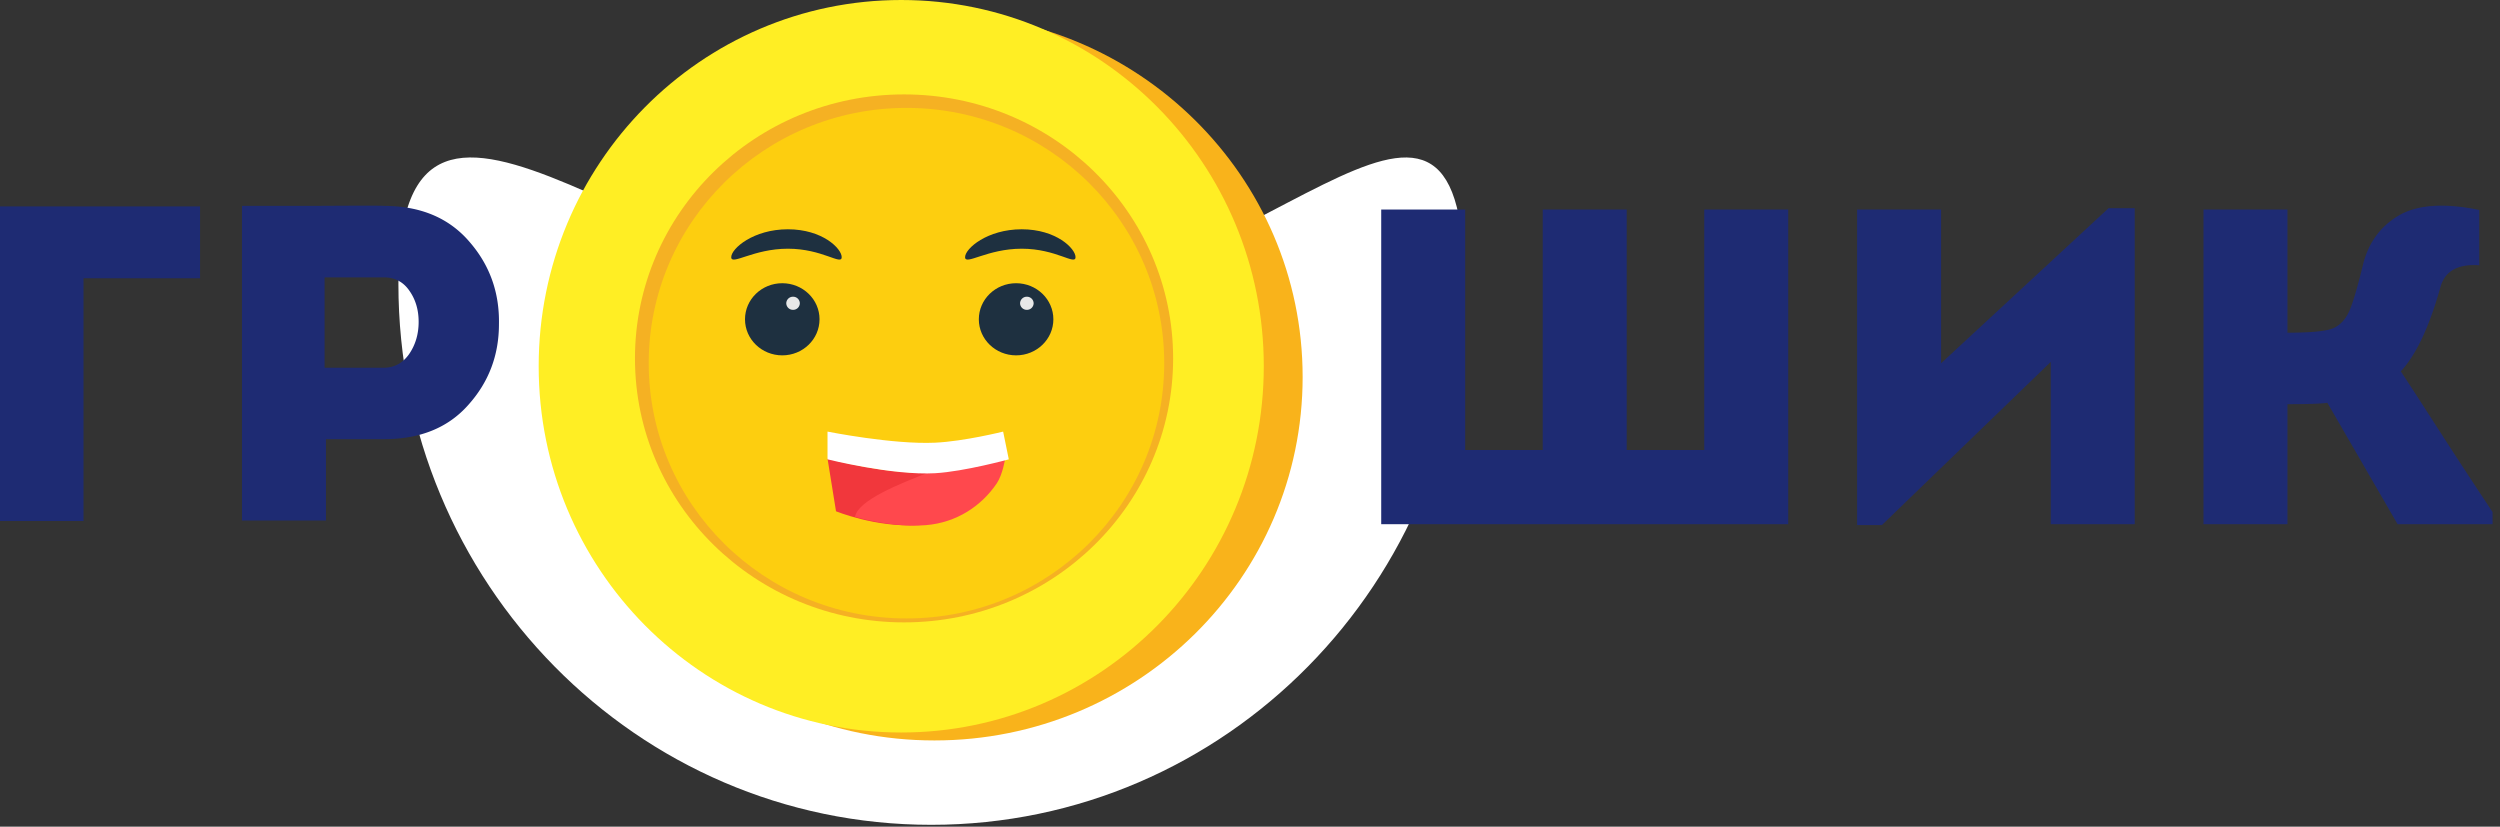 <svg width="251" height="83" fill="none" xmlns="http://www.w3.org/2000/svg"><rect width="100%" height="100%" fill="#333333" stroke="none"/><path d="M147 28.512c0 29.989-23.953 54.3-53.5 54.3S40 58.5 40 28.511c0-29.988 26.953 2.537 56.5 2.537S147-1.476 147 28.512z" fill="#fff"/><path d="M20.086 27.939H8.385v24.37H0v-31.59h20.086v7.22zm12.64 24.325h-8.43V20.672h7.094c4.73-.03 7.11-.03 7.141 0 3.655 0 6.511 1.188 8.569 3.565 2.058 2.347 3.056 5.115 2.995 8.304 0 3.129-1.03 5.837-3.087 8.123-2.027 2.287-4.853 3.43-8.477 3.43h-5.805v8.169zm-.138-15.345h5.943c1.044 0 1.889-.45 2.534-1.353.645-.933.967-2.016.967-3.25 0-1.203-.307-2.241-.921-3.114-.614-.902-1.474-1.354-2.58-1.354h-5.943v9.072zM138.674 52.63V21.037h8.431v24.145h7.785V21.038h8.431v24.145h7.786V21.038h8.431V52.63h-40.864zm67.22-16.293L188.941 52.72h-2.488V21.04h8.431v15.434l16.815-15.57h2.626V52.63h-8.431V36.337zm34.824 16.293l-7.049-12.186c-.645.09-1.981.136-4.008.136v12.05h-8.431V21.037h8.431v12.366c2.488 0 4.054-.166 4.699-.497.676-.33 1.198-.932 1.566-1.805.369-.902.814-2.437 1.336-4.603.553-2.166 1.751-3.79 3.594-4.874 1.873-1.083 4.561-1.263 8.062-.541v5.55c-2.181-.15-3.486.602-3.916 2.257-1.106 3.941-2.426 6.74-3.962 8.394.799 1.204 2.242 3.43 4.331 6.68a675.669 675.669 0 004.883 7.446v1.218h-9.536z" fill="#1E2B73"/><path d="M130.785 37.847c0 20.155-16.552 36.494-36.97 36.494S56.845 58 56.845 37.847c0-20.155 16.552-36.493 36.97-36.493s36.97 16.338 36.97 36.493z" fill="#F9B31B"/><path d="M126.884 36.772c0 20.309-16.297 36.772-36.4 36.772-20.104 0-36.401-16.463-36.401-36.772C54.083 16.463 70.38 0 90.483 0c20.104 0 36.401 16.463 36.401 36.772z" fill="#FFEE24"/><path d="M117.782 35.983c0 14.638-12.095 26.505-27.016 26.505-14.92 0-27.016-11.867-27.016-26.505 0-14.638 12.096-26.504 27.016-26.504 14.921 0 27.016 11.866 27.016 26.504z" fill="#F5B123"/><path d="M116.888 36.462c0 14.155-11.586 25.63-25.879 25.63-14.292 0-25.878-11.475-25.878-25.63S76.717 10.833 91.01 10.833c14.292 0 25.878 11.475 25.878 25.63z" fill="#FDCE0F"/><path d="M83.083 46.04s5.715 1.591 9.953 1.393c2.918-.137 7.679-1.393 7.679-1.393s-.238 1.602-.854 2.507c-1.516 2.229-4.55 3.997-7.678 4.179-4.249.246-8.247-1.393-8.247-1.393l-.853-5.293z" fill="#F1373C"/><path d="M93.24 47.433c2.712-1.063 7.678-1.393 7.678-1.393s-.237 1.602-.853 2.507c-1.517 2.229-3.987 3.924-7.11 4.179-3.412.278-7.11-.836-7.11-.836.285-1.671 4.55-3.343 7.395-4.457z" fill="#FF484D"/><path d="M82.28 32.057c0 2-1.674 3.621-3.74 3.621-2.067 0-3.742-1.62-3.742-3.621 0-2 1.675-3.622 3.741-3.622 2.067 0 3.742 1.622 3.742 3.622z" fill="#1E3040"/><path d="M80.302 30.45a.67.67 0 01-.68.658.67.67 0 01-.68-.659.67.67 0 01.68-.658.67.67 0 01.68.659z" fill="#E8E8E8"/><path d="M105.758 32.057c0 2-1.676 3.621-3.742 3.621s-3.742-1.62-3.742-3.621c0-2 1.676-3.622 3.742-3.622s3.742 1.622 3.742 3.622z" fill="#1E3040"/><path d="M103.777 30.45a.67.67 0 01-.681.658.67.67 0 01-.68-.659.67.67 0 01.68-.658.67.67 0 01.681.659z" fill="#E8E8E8"/><path d="M107.984 25.82c0 .863-1.933-.85-5.403-.85-3.47 0-5.687 1.713-5.687.85 0-.861 2.217-2.8 5.687-2.8s5.403 1.939 5.403 2.8zm-23.477 0c0 .863-1.934-.85-5.403-.85-3.47 0-5.688 1.713-5.688.85 0-.861 2.218-2.8 5.688-2.8 3.47 0 5.403 1.939 5.403 2.8z" fill="#1E3040"/><path d="M83.083 43.332s6.568 1.313 10.806 1.114c2.919-.136 6.826-1.114 6.826-1.114l.568 2.786s-4.458 1.222-7.394 1.393c-4.249.246-10.806-1.393-10.806-1.393v-2.786z" fill="#fff"/></svg>